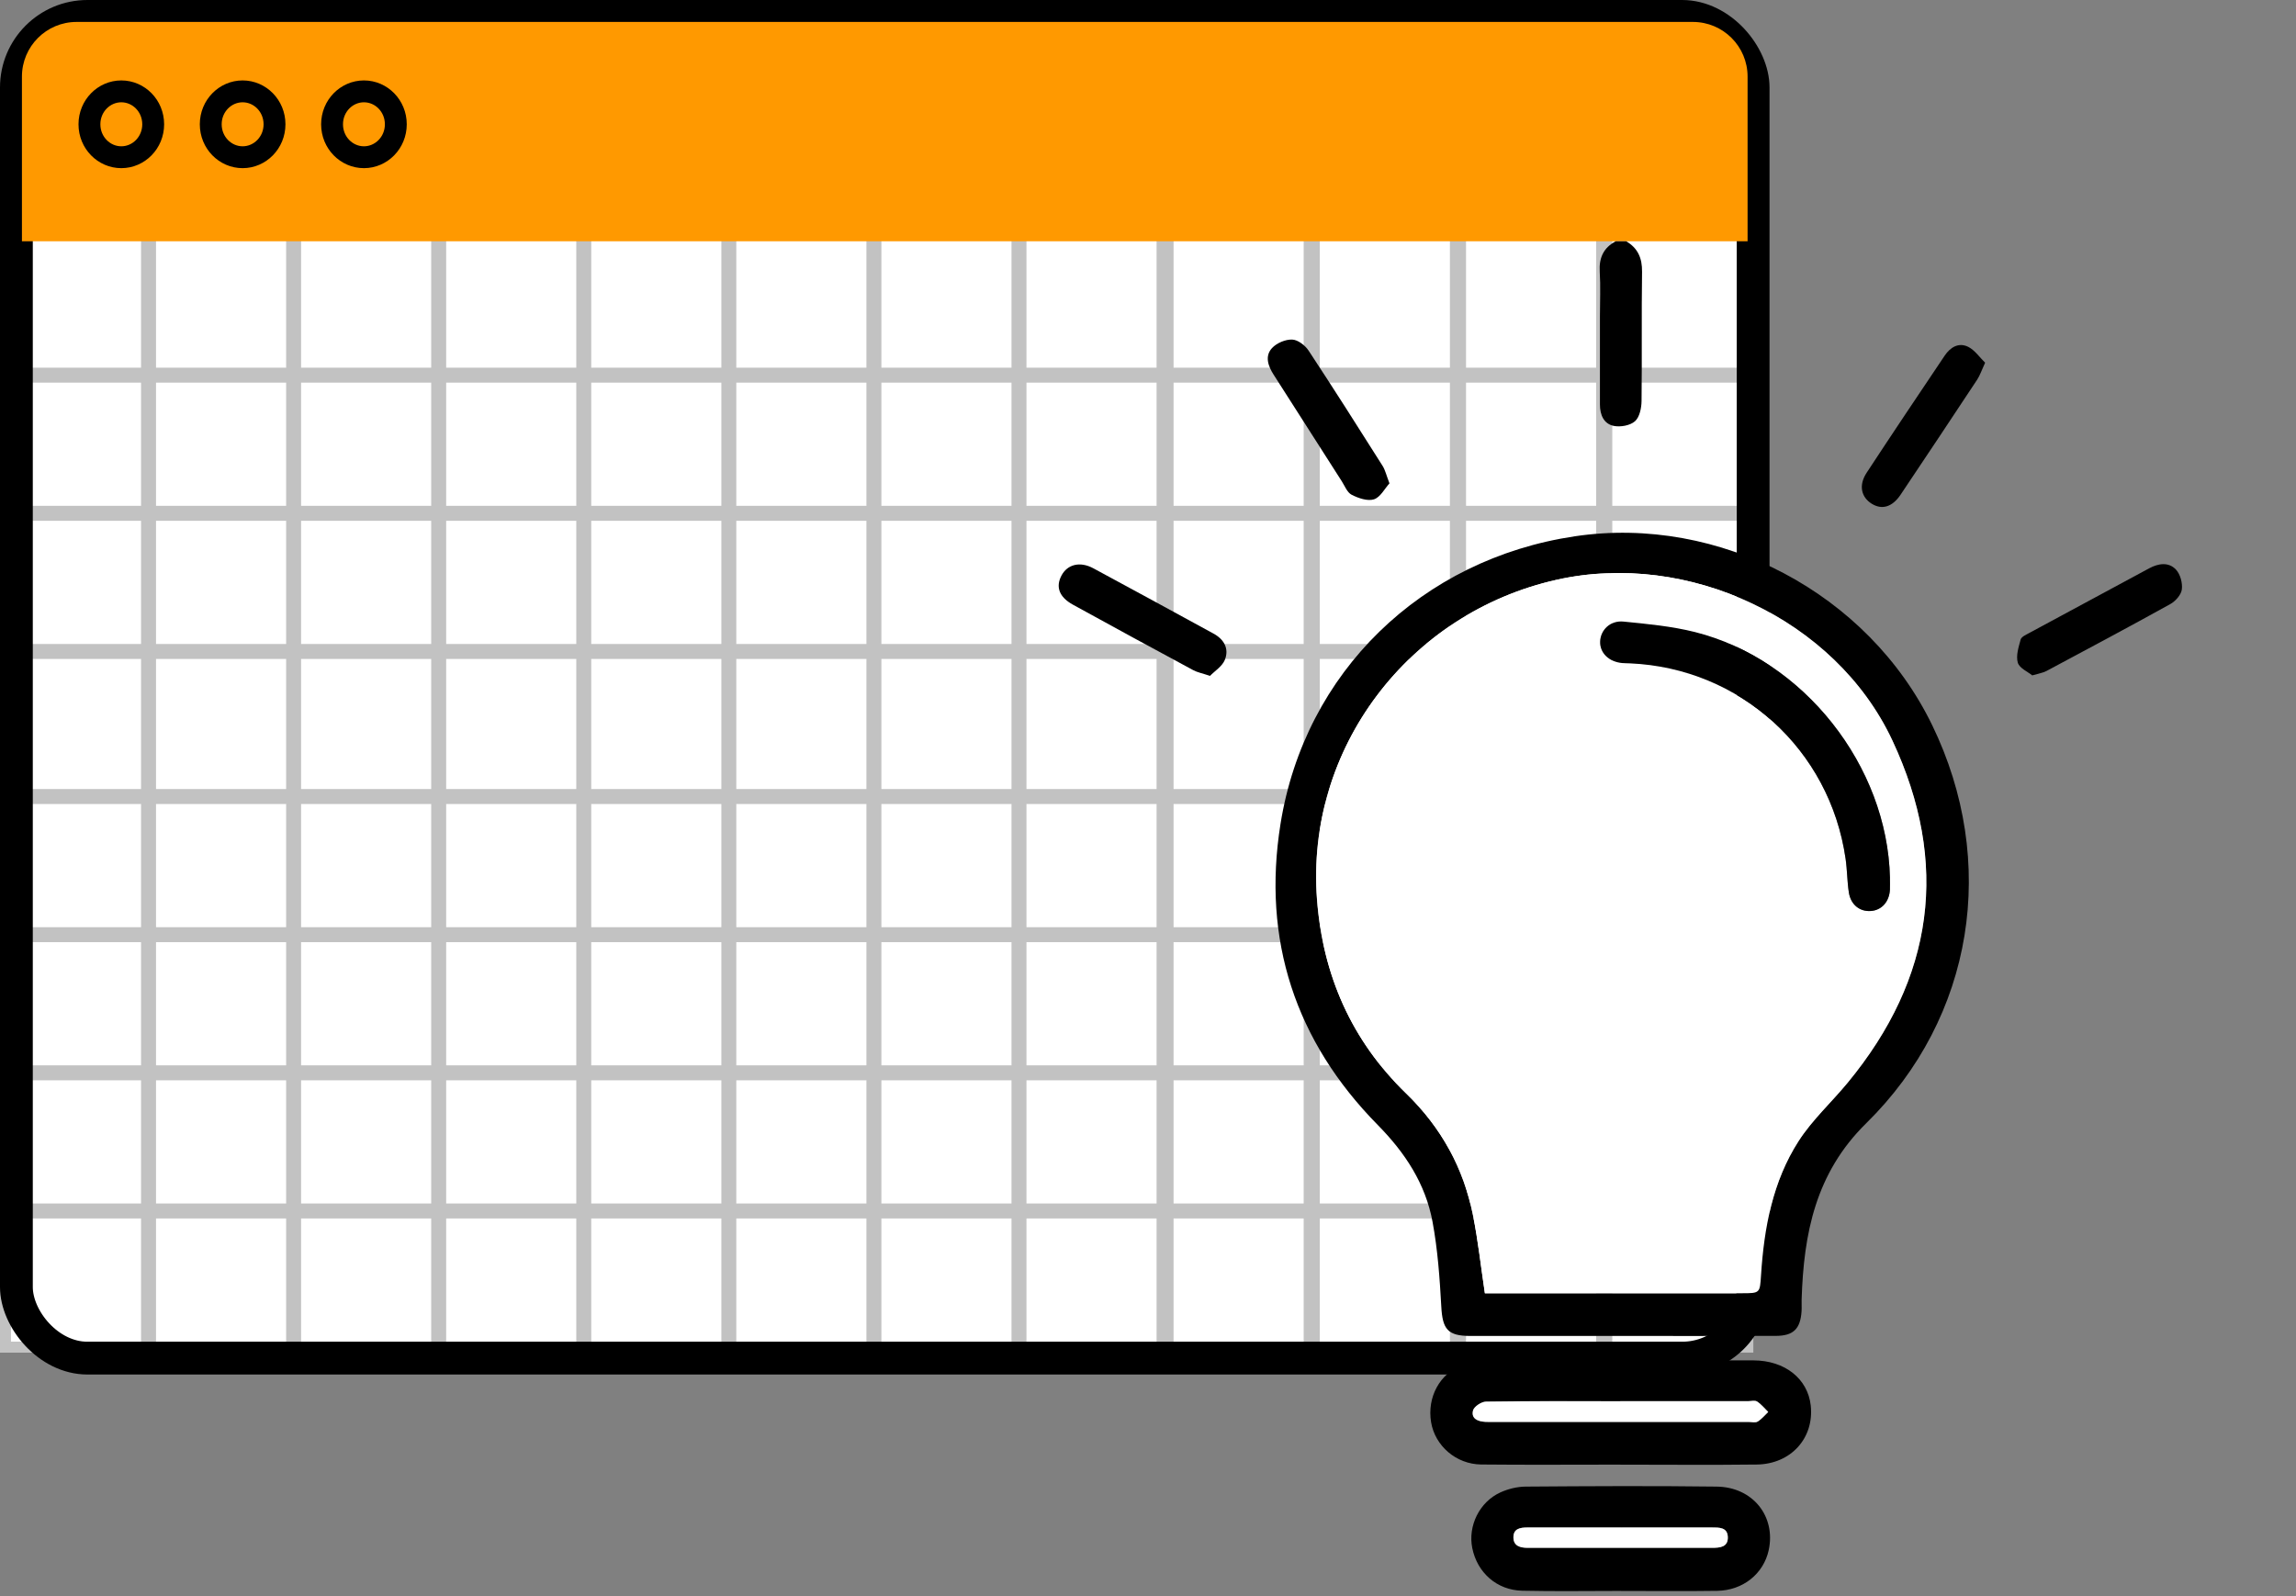 <svg width="210" height="146" viewBox="0 0 210 146" fill="none" xmlns="http://www.w3.org/2000/svg">
<rect x="0" y="0" width="210" height="146" fill="#808080" stroke="none"/>
<rect x="0.5" y="21.232" width="12.901" height="12.901" fill="white" stroke="#C2C2C2"/>
<rect x="0.5" y="59.776" width="12.901" height="12.901" fill="white" stroke="#C2C2C2"/>
<rect x="0.5" y="34.502" width="12.901" height="12.269" fill="white" stroke="#C2C2C2"/>
<rect x="0.5" y="73.045" width="12.901" height="12.269" fill="white" stroke="#C2C2C2"/>
<rect x="0.5" y="98.32" width="12.901" height="12.269" fill="white" stroke="#C2C2C2"/>
<rect x="0.5" y="47.139" width="12.901" height="12.269" fill="white" stroke="#C2C2C2"/>
<rect x="0.5" y="85.682" width="12.901" height="12.269" fill="white" stroke="#C2C2C2"/>
<rect x="0.5" y="110.957" width="12.901" height="12.269" fill="white" stroke="#C2C2C2"/>
<rect x="53.576" y="21.233" width="12.901" height="12.901" fill="white" stroke="#C2C2C2"/>
<rect x="53.576" y="59.776" width="12.901" height="12.901" fill="white" stroke="#C2C2C2"/>
<rect x="53.576" y="34.502" width="12.901" height="12.269" fill="white" stroke="#C2C2C2"/>
<rect x="53.576" y="73.045" width="12.901" height="12.269" fill="white" stroke="#C2C2C2"/>
<rect x="53.576" y="98.32" width="12.901" height="12.269" fill="white" stroke="#C2C2C2"/>
<rect x="53.576" y="47.139" width="12.901" height="12.269" fill="white" stroke="#C2C2C2"/>
<rect x="53.576" y="85.682" width="12.901" height="12.269" fill="white" stroke="#C2C2C2"/>
<rect x="53.576" y="110.957" width="12.901" height="12.269" fill="white" stroke="#C2C2C2"/>
<rect x="0.5" y="21.232" width="12.901" height="12.901" fill="white" stroke="#C2C2C2"/>
<rect x="0.5" y="59.776" width="12.901" height="12.901" fill="white" stroke="#C2C2C2"/>
<rect x="0.5" y="34.502" width="12.901" height="12.269" fill="white" stroke="#C2C2C2"/>
<rect x="0.5" y="73.045" width="12.901" height="12.269" fill="white" stroke="#C2C2C2"/>
<rect x="0.5" y="98.32" width="12.901" height="12.269" fill="white" stroke="#C2C2C2"/>
<rect x="0.5" y="47.139" width="12.901" height="12.269" fill="white" stroke="#C2C2C2"/>
<rect x="0.5" y="85.682" width="12.901" height="12.269" fill="white" stroke="#C2C2C2"/>
<rect x="0.5" y="110.957" width="12.901" height="12.269" fill="white" stroke="#C2C2C2"/>
<rect x="53.576" y="21.233" width="12.901" height="12.901" fill="white" stroke="#C2C2C2"/>
<rect x="53.576" y="59.776" width="12.901" height="12.901" fill="white" stroke="#C2C2C2"/>
<rect x="53.576" y="34.502" width="12.901" height="12.269" fill="white" stroke="#C2C2C2"/>
<rect x="53.576" y="73.045" width="12.901" height="12.269" fill="white" stroke="#C2C2C2"/>
<rect x="53.576" y="98.32" width="12.901" height="12.269" fill="white" stroke="#C2C2C2"/>
<rect x="53.576" y="47.139" width="12.901" height="12.269" fill="white" stroke="#C2C2C2"/>
<rect x="53.576" y="85.682" width="12.901" height="12.269" fill="white" stroke="#C2C2C2"/>
<rect x="53.576" y="110.957" width="12.901" height="12.269" fill="white" stroke="#C2C2C2"/>
<rect x="0.5" y="21.232" width="12.901" height="12.901" fill="white" stroke="#C2C2C2"/>
<rect x="0.5" y="59.776" width="12.901" height="12.901" fill="white" stroke="#C2C2C2"/>
<rect x="0.5" y="34.502" width="12.901" height="12.269" fill="white" stroke="#C2C2C2"/>
<rect x="0.5" y="73.045" width="12.901" height="12.269" fill="white" stroke="#C2C2C2"/>
<rect x="0.5" y="98.32" width="12.901" height="12.269" fill="white" stroke="#C2C2C2"/>
<rect x="0.5" y="47.139" width="12.901" height="12.269" fill="white" stroke="#C2C2C2"/>
<rect x="0.5" y="85.682" width="12.901" height="12.269" fill="white" stroke="#C2C2C2"/>
<rect x="0.5" y="110.957" width="12.901" height="12.269" fill="white" stroke="#C2C2C2"/>
<rect x="53.576" y="21.233" width="12.901" height="12.901" fill="white" stroke="#C2C2C2"/>
<rect x="53.576" y="59.776" width="12.901" height="12.901" fill="white" stroke="#C2C2C2"/>
<rect x="53.576" y="34.502" width="12.901" height="12.269" fill="white" stroke="#C2C2C2"/>
<rect x="53.576" y="73.045" width="12.901" height="12.269" fill="white" stroke="#C2C2C2"/>
<rect x="53.576" y="98.32" width="12.901" height="12.269" fill="white" stroke="#C2C2C2"/>
<rect x="53.576" y="47.139" width="12.901" height="12.269" fill="white" stroke="#C2C2C2"/>
<rect x="53.576" y="85.682" width="12.901" height="12.269" fill="white" stroke="#C2C2C2"/>
<rect x="53.576" y="110.957" width="12.901" height="12.269" fill="white" stroke="#C2C2C2"/>
<rect x="13.77" y="21.233" width="12.901" height="12.901" fill="white" stroke="#C2C2C2"/>
<rect x="13.77" y="59.776" width="12.901" height="12.901" fill="white" stroke="#C2C2C2"/>
<rect x="13.77" y="34.502" width="12.901" height="12.269" fill="white" stroke="#C2C2C2"/>
<rect x="13.77" y="73.045" width="12.901" height="12.269" fill="white" stroke="#C2C2C2"/>
<rect x="13.77" y="98.32" width="12.901" height="12.269" fill="white" stroke="#C2C2C2"/>
<rect x="13.77" y="47.139" width="12.901" height="12.269" fill="white" stroke="#C2C2C2"/>
<rect x="13.77" y="85.682" width="12.901" height="12.269" fill="white" stroke="#C2C2C2"/>
<rect x="13.77" y="110.957" width="12.901" height="12.269" fill="white" stroke="#C2C2C2"/>
<rect x="13.77" y="21.233" width="12.901" height="12.901" fill="white" stroke="#C2C2C2"/>
<rect x="13.77" y="59.776" width="12.901" height="12.901" fill="white" stroke="#C2C2C2"/>
<rect x="13.77" y="34.502" width="12.901" height="12.269" fill="white" stroke="#C2C2C2"/>
<rect x="13.77" y="73.045" width="12.901" height="12.269" fill="white" stroke="#C2C2C2"/>
<rect x="13.77" y="98.32" width="12.901" height="12.269" fill="white" stroke="#C2C2C2"/>
<rect x="13.77" y="47.139" width="12.901" height="12.269" fill="white" stroke="#C2C2C2"/>
<rect x="13.77" y="85.682" width="12.901" height="12.269" fill="white" stroke="#C2C2C2"/>
<rect x="13.77" y="110.957" width="12.901" height="12.269" fill="white" stroke="#C2C2C2"/>
<rect x="66.845" y="21.232" width="12.901" height="12.901" fill="white" stroke="#C2C2C2"/>
<rect x="66.845" y="59.776" width="12.901" height="12.901" fill="white" stroke="#C2C2C2"/>
<rect x="66.845" y="34.502" width="12.901" height="12.269" fill="white" stroke="#C2C2C2"/>
<rect x="66.845" y="73.045" width="12.901" height="12.269" fill="white" stroke="#C2C2C2"/>
<rect x="66.845" y="98.32" width="12.901" height="12.269" fill="white" stroke="#C2C2C2"/>
<rect x="66.845" y="47.139" width="12.901" height="12.269" fill="white" stroke="#C2C2C2"/>
<rect x="66.845" y="85.682" width="12.901" height="12.269" fill="white" stroke="#C2C2C2"/>
<rect x="66.845" y="110.957" width="12.901" height="12.269" fill="white" stroke="#C2C2C2"/>
<rect x="40.308" y="21.233" width="12.901" height="12.901" fill="white" stroke="#C2C2C2"/>
<rect x="40.308" y="59.776" width="12.901" height="12.901" fill="white" stroke="#C2C2C2"/>
<rect x="40.308" y="34.502" width="12.901" height="12.269" fill="white" stroke="#C2C2C2"/>
<rect x="40.308" y="73.045" width="12.901" height="12.269" fill="white" stroke="#C2C2C2"/>
<rect x="40.308" y="98.32" width="12.901" height="12.269" fill="white" stroke="#C2C2C2"/>
<rect x="40.308" y="47.139" width="12.901" height="12.269" fill="white" stroke="#C2C2C2"/>
<rect x="40.308" y="85.682" width="12.901" height="12.269" fill="white" stroke="#C2C2C2"/>
<rect x="40.308" y="110.957" width="12.901" height="12.269" fill="white" stroke="#C2C2C2"/>
<rect x="93.384" y="21.233" width="12.901" height="12.901" fill="white" stroke="#C2C2C2"/>
<rect x="93.384" y="59.776" width="12.901" height="12.901" fill="white" stroke="#C2C2C2"/>
<rect x="93.384" y="34.502" width="12.901" height="12.269" fill="white" stroke="#C2C2C2"/>
<rect x="93.384" y="73.045" width="12.901" height="12.269" fill="white" stroke="#C2C2C2"/>
<rect x="93.384" y="98.32" width="12.901" height="12.269" fill="white" stroke="#C2C2C2"/>
<rect x="93.384" y="47.139" width="12.901" height="12.269" fill="white" stroke="#C2C2C2"/>
<rect x="93.384" y="85.682" width="12.901" height="12.269" fill="white" stroke="#C2C2C2"/>
<rect x="93.384" y="110.957" width="12.901" height="12.269" fill="white" stroke="#C2C2C2"/>
<rect x="27.038" y="21.232" width="12.901" height="12.901" fill="white" stroke="#C2C2C2"/>
<rect x="27.038" y="59.776" width="12.901" height="12.901" fill="white" stroke="#C2C2C2"/>
<rect x="27.038" y="34.502" width="12.901" height="12.269" fill="white" stroke="#C2C2C2"/>
<rect x="27.038" y="73.045" width="12.901" height="12.269" fill="white" stroke="#C2C2C2"/>
<rect x="27.038" y="98.32" width="12.901" height="12.269" fill="white" stroke="#C2C2C2"/>
<rect x="27.038" y="47.139" width="12.901" height="12.269" fill="white" stroke="#C2C2C2"/>
<rect x="27.038" y="85.682" width="12.901" height="12.269" fill="white" stroke="#C2C2C2"/>
<rect x="27.038" y="110.957" width="12.901" height="12.269" fill="white" stroke="#C2C2C2"/>
<rect x="80.115" y="21.232" width="12.901" height="12.901" fill="white" stroke="#C2C2C2"/>
<rect x="106.838" y="21.233" width="12.901" height="12.901" fill="white" stroke="#C2C2C2"/>
<rect x="120.213" y="21.232" width="12.901" height="12.901" fill="white" stroke="#C2C2C2"/>
<rect x="133.589" y="21.233" width="12.901" height="12.901" fill="white" stroke="#C2C2C2"/>
<rect x="146.965" y="21.232" width="12.901" height="12.901" fill="white" stroke="#C2C2C2"/>
<rect x="80.115" y="59.776" width="12.901" height="12.901" fill="white" stroke="#C2C2C2"/>
<rect x="106.838" y="59.776" width="12.901" height="12.901" fill="white" stroke="#C2C2C2"/>
<rect x="120.213" y="59.776" width="12.901" height="12.901" fill="white" stroke="#C2C2C2"/>
<rect x="133.589" y="59.776" width="12.901" height="12.901" fill="white" stroke="#C2C2C2"/>
<rect x="146.965" y="59.776" width="12.901" height="12.901" fill="white" stroke="#C2C2C2"/>
<rect x="80.115" y="34.502" width="12.901" height="12.269" fill="white" stroke="#C2C2C2"/>
<rect x="106.838" y="34.502" width="12.901" height="12.269" fill="white" stroke="#C2C2C2"/>
<rect x="120.213" y="34.502" width="12.901" height="12.269" fill="white" stroke="#C2C2C2"/>
<rect x="133.589" y="34.502" width="12.901" height="12.269" fill="white" stroke="#C2C2C2"/>
<rect x="146.965" y="34.502" width="12.901" height="12.269" fill="white" stroke="#C2C2C2"/>
<rect x="80.115" y="73.045" width="12.901" height="12.269" fill="white" stroke="#C2C2C2"/>
<rect x="106.838" y="73.045" width="12.901" height="12.269" fill="white" stroke="#C2C2C2"/>
<rect x="120.213" y="73.045" width="12.901" height="12.269" fill="white" stroke="#C2C2C2"/>
<rect x="133.589" y="73.045" width="12.901" height="12.269" fill="white" stroke="#C2C2C2"/>
<rect x="146.965" y="73.045" width="12.901" height="12.269" fill="white" stroke="#C2C2C2"/>
<rect x="80.115" y="98.32" width="12.901" height="12.269" fill="white" stroke="#C2C2C2"/>
<rect x="106.838" y="98.32" width="12.901" height="12.269" fill="white" stroke="#C2C2C2"/>
<rect x="120.213" y="98.32" width="12.901" height="12.269" fill="white" stroke="#C2C2C2"/>
<rect x="133.589" y="98.32" width="12.901" height="12.269" fill="white" stroke="#C2C2C2"/>
<rect x="146.965" y="98.32" width="12.901" height="12.269" fill="white" stroke="#C2C2C2"/>
<rect x="80.115" y="47.139" width="12.901" height="12.269" fill="white" stroke="#C2C2C2"/>
<rect x="106.838" y="47.139" width="12.901" height="12.269" fill="white" stroke="#C2C2C2"/>
<rect x="120.213" y="47.139" width="12.901" height="12.269" fill="white" stroke="#C2C2C2"/>
<rect x="133.589" y="47.139" width="12.901" height="12.269" fill="white" stroke="#C2C2C2"/>
<rect x="146.965" y="47.139" width="12.901" height="12.269" fill="white" stroke="#C2C2C2"/>
<rect x="80.115" y="85.682" width="12.901" height="12.269" fill="white" stroke="#C2C2C2"/>
<rect x="106.838" y="85.682" width="12.901" height="12.269" fill="white" stroke="#C2C2C2"/>
<rect x="120.213" y="85.682" width="12.901" height="12.269" fill="white" stroke="#C2C2C2"/>
<rect x="133.589" y="85.682" width="12.901" height="12.269" fill="white" stroke="#C2C2C2"/>
<rect x="146.965" y="85.682" width="12.901" height="12.269" fill="white" stroke="#C2C2C2"/>
<rect x="80.115" y="110.957" width="12.901" height="12.269" fill="white" stroke="#C2C2C2"/>
<rect x="106.838" y="110.957" width="12.901" height="12.269" fill="white" stroke="#C2C2C2"/>
<rect x="120.213" y="110.957" width="12.901" height="12.269" fill="white" stroke="#C2C2C2"/>
<rect x="133.589" y="110.957" width="12.901" height="12.269" fill="white" stroke="#C2C2C2"/>
<rect x="146.965" y="110.957" width="12.901" height="12.269" fill="white" stroke="#C2C2C2"/>
<rect x="1.5" y="1.5" width="158.847" height="122.732" rx="6.5" stroke="black" stroke-width="3"/>
<path d="M2.006 7.006C2.006 4.245 4.244 2.006 7.006 2.006H154.84C157.601 2.006 159.84 4.245 159.84 7.006V22.07H2.006V7.006Z" fill="#FF9900"/>
<path d="M14.012 11.369C14.012 13.056 12.683 14.382 11.096 14.382C9.508 14.382 8.18 13.056 8.18 11.369C8.18 9.682 9.508 8.357 11.096 8.357C12.683 8.357 14.012 9.682 14.012 11.369Z" fill="#FF9900" stroke="black" stroke-width="2"/>
<path d="M36.203 11.369C36.203 13.056 34.875 14.382 33.287 14.382C31.7 14.382 30.371 13.056 30.371 11.369C30.371 9.682 31.7 8.357 33.287 8.357C34.875 8.357 36.203 9.682 36.203 11.369Z" fill="#FF9900" stroke="black" stroke-width="2"/>
<path d="M25.108 11.369C25.108 13.056 23.779 14.382 22.191 14.382C20.604 14.382 19.275 13.056 19.275 11.369C19.275 9.682 20.604 8.357 22.191 8.357C23.779 8.357 25.108 9.682 25.108 11.369Z" fill="#FF9900" stroke="black" stroke-width="2"/>
<g clip-path="url(#clip0_106_10604)">
<path d="M148.741 22.07C149.808 22.702 150.206 23.614 150.188 24.871C150.131 28.807 150.192 32.743 150.142 36.679C150.135 37.319 149.966 38.155 149.542 38.532C149.1 38.924 148.22 39.082 147.606 38.96C146.687 38.777 146.335 37.943 146.335 37.01C146.335 34.32 146.335 31.626 146.335 28.936C146.335 27.572 146.4 26.2 146.317 24.843C146.242 23.578 146.665 22.663 147.779 22.07H148.745H148.741Z" fill="black"/>
<path d="M148.317 122.205C143.695 122.205 139.077 122.212 134.455 122.205C132.408 122.201 131.937 121.58 131.826 119.526C131.682 116.929 131.499 114.311 131.025 111.762C130.379 108.285 128.533 105.463 126.015 102.906C118.477 95.253 115.421 85.98 117.12 75.364C119.346 61.466 130.034 51.148 144.029 49.058C157.266 47.083 170.87 54.269 176.724 66.332C182.775 78.805 180.563 93.048 170.683 102.755C166.047 107.312 164.97 112.857 164.783 118.88C164.772 119.242 164.801 119.605 164.776 119.964C164.664 121.562 164.029 122.194 162.42 122.198C157.719 122.212 153.018 122.205 148.317 122.205ZM135.816 118.298C136.279 118.298 136.757 118.298 137.231 118.298C144.582 118.298 151.933 118.298 159.285 118.298C160.98 118.298 160.955 118.298 161.062 116.646C161.346 112.315 162.129 108.073 164.503 104.374C165.745 102.439 167.502 100.841 168.978 99.052C176.893 89.471 178.34 78.974 173.075 67.726C167.871 56.607 154.354 50.351 142.377 53.034C128.813 56.072 119.404 68.494 120.452 82.26C120.98 89.191 123.609 95.181 128.594 100.007C131.837 103.146 133.859 106.856 134.731 111.216C135.187 113.489 135.439 115.805 135.809 118.298H135.816Z" fill="black"/>
<path d="M148.138 133.974C143.918 133.974 139.698 134.006 135.478 133.963C133.176 133.938 131.252 132.253 130.892 130.095C130.515 127.818 131.672 125.635 133.783 124.845C134.516 124.572 135.349 124.453 136.139 124.45C144.216 124.421 152.296 124.417 160.373 124.439C163.268 124.446 165.347 126.127 165.616 128.565C165.943 131.539 163.81 133.927 160.678 133.966C156.498 134.017 152.318 133.977 148.141 133.977L148.138 133.974ZM148.195 128.174C144.101 128.174 140.003 128.149 135.909 128.21C135.493 128.217 134.821 128.658 134.728 129.018C134.534 129.772 135.173 130.023 135.845 130.059C136.085 130.073 136.326 130.066 136.567 130.066C144.356 130.066 152.142 130.066 159.931 130.066C160.211 130.066 160.553 130.156 160.761 130.03C161.124 129.811 161.407 129.452 161.723 129.154C161.389 128.827 161.088 128.45 160.703 128.199C160.506 128.07 160.158 128.17 159.874 128.17C155.981 128.17 152.084 128.17 148.192 128.17L148.195 128.174Z" fill="black"/>
<path d="M148.263 145.527C145.25 145.527 142.237 145.577 139.227 145.509C136.904 145.458 135.112 143.853 134.659 141.609C134.25 139.587 135.306 137.396 137.231 136.516C137.942 136.193 138.775 135.988 139.551 135.985C145.372 135.942 151.197 135.909 157.018 135.985C160.33 136.028 162.438 138.714 161.773 141.795C161.306 143.954 159.425 145.484 157.054 145.519C154.124 145.563 151.19 145.53 148.259 145.53V145.523L148.263 145.527ZM148.378 139.723C145.483 139.723 142.592 139.727 139.698 139.72C139.037 139.72 138.416 139.827 138.423 140.632C138.43 141.411 139.044 141.573 139.705 141.58C139.784 141.58 139.867 141.58 139.946 141.58C145.49 141.58 151.035 141.58 156.584 141.58C157.302 141.58 158.078 141.526 158.031 140.574C157.992 139.702 157.245 139.716 156.577 139.72C153.844 139.727 151.111 139.72 148.378 139.72V139.723Z" fill="black"/>
<path d="M127.086 44.214C126.644 44.699 126.252 45.489 125.667 45.675C125.082 45.862 124.241 45.571 123.627 45.259C123.218 45.05 122.999 44.454 122.719 44.016C120.639 40.773 118.571 37.523 116.495 34.28C115.985 33.487 115.662 32.578 116.344 31.838C116.768 31.379 117.572 31.037 118.19 31.062C118.711 31.081 119.375 31.594 119.691 32.075C121.99 35.559 124.223 39.085 126.454 42.612C126.701 43.004 126.806 43.492 127.086 44.217V44.214Z" fill="black"/>
<path d="M185.878 61.782C185.472 61.448 184.707 61.125 184.556 60.619C184.37 59.986 184.628 59.193 184.815 58.5C184.88 58.259 185.278 58.076 185.558 57.925C189.225 55.939 192.899 53.964 196.573 51.985C197.417 51.533 198.35 51.386 199.022 52.104C199.421 52.531 199.636 53.339 199.557 53.925C199.492 54.416 198.972 54.998 198.498 55.26C194.745 57.34 190.96 59.358 187.174 61.38C186.866 61.545 186.499 61.595 185.882 61.779L185.878 61.782Z" fill="black"/>
<path d="M110.673 61.825C109.948 61.581 109.503 61.502 109.129 61.297C105.459 59.319 101.796 57.329 98.144 55.318C96.876 54.621 96.538 53.691 97.084 52.653C97.623 51.626 98.772 51.324 99.997 51.982C103.67 53.953 107.323 55.961 110.986 57.954C111.963 58.485 112.433 59.34 112.031 60.353C111.794 60.953 111.108 61.373 110.673 61.825Z" fill="black"/>
<path d="M181.565 33.178C181.242 33.878 181.095 34.338 180.84 34.726C178.516 38.242 176.185 41.75 173.837 45.248C173.072 46.39 172.127 46.659 171.193 46.078C170.217 45.467 169.987 44.375 170.727 43.248C173.082 39.656 175.474 36.09 177.87 32.528C178.383 31.763 179.155 31.289 180.032 31.734C180.628 32.039 181.055 32.679 181.565 33.178Z" fill="black"/>
<path d="M135.816 118.298C135.443 115.805 135.191 113.489 134.739 111.216C133.866 106.856 131.848 103.146 128.601 100.007C123.617 95.184 120.988 89.191 120.46 82.26C119.411 68.494 128.82 56.072 142.385 53.034C154.361 50.351 167.879 56.607 173.083 67.726C178.347 78.974 176.897 89.471 168.985 99.052C167.509 100.841 165.753 102.442 164.51 104.374C162.133 108.07 161.35 112.311 161.07 116.646C160.962 118.294 160.987 118.298 159.292 118.298C151.941 118.298 144.59 118.298 137.238 118.298C136.761 118.298 136.287 118.298 135.823 118.298H135.816ZM172.86 80.299C172.623 70.049 164.963 60.313 155.019 57.814C152.896 57.279 150.677 57.074 148.49 56.858C147.28 56.74 146.389 57.627 146.353 58.676C146.313 59.714 147.15 60.54 148.364 60.651C148.605 60.672 148.845 60.669 149.086 60.68C159.152 61.118 167.355 68.544 168.802 78.546C168.949 79.577 168.942 80.629 169.104 81.656C169.28 82.766 170.109 83.405 171.111 83.333C172.099 83.265 172.799 82.489 172.856 81.38C172.874 81.02 172.856 80.658 172.856 80.295L172.86 80.299Z" fill="white"/>
<path d="M148.195 128.174C152.088 128.174 155.984 128.174 159.877 128.174C160.157 128.174 160.505 128.073 160.707 128.202C161.091 128.45 161.393 128.831 161.727 129.158C161.41 129.456 161.13 129.811 160.764 130.034C160.556 130.16 160.215 130.07 159.934 130.07C152.145 130.07 144.359 130.07 136.57 130.07C136.329 130.07 136.089 130.077 135.848 130.063C135.176 130.027 134.537 129.772 134.731 129.021C134.824 128.662 135.496 128.22 135.913 128.213C140.007 128.152 144.101 128.177 148.198 128.177L148.195 128.174Z" fill="white"/>
<path d="M148.378 139.727C151.111 139.727 153.844 139.73 156.577 139.727C157.245 139.727 157.992 139.709 158.031 140.581C158.074 141.533 157.302 141.587 156.584 141.587C151.039 141.587 145.494 141.587 139.946 141.587C139.867 141.587 139.784 141.587 139.705 141.587C139.044 141.583 138.43 141.422 138.423 140.639C138.416 139.834 139.033 139.727 139.698 139.727C142.592 139.734 145.483 139.73 148.378 139.727Z" fill="white"/>
<path d="M172.86 80.295C172.86 80.658 172.874 81.02 172.86 81.38C172.802 82.489 172.102 83.261 171.114 83.333C170.112 83.405 169.283 82.766 169.107 81.656C168.945 80.629 168.956 79.577 168.805 78.546C167.358 68.544 159.156 61.118 149.089 60.68C148.849 60.669 148.608 60.672 148.367 60.651C147.154 60.54 146.317 59.717 146.356 58.676C146.396 57.627 147.283 56.736 148.493 56.858C150.68 57.074 152.896 57.282 155.022 57.814C164.966 60.313 172.63 70.046 172.863 80.299L172.86 80.295Z" fill="black"/>
</g>
<defs>
<clipPath id="clip0_106_10604">
<rect width="123.726" height="123.726" fill="white" transform="translate(86.274 22.07)"/>
</clipPath>
</defs>
</svg>
